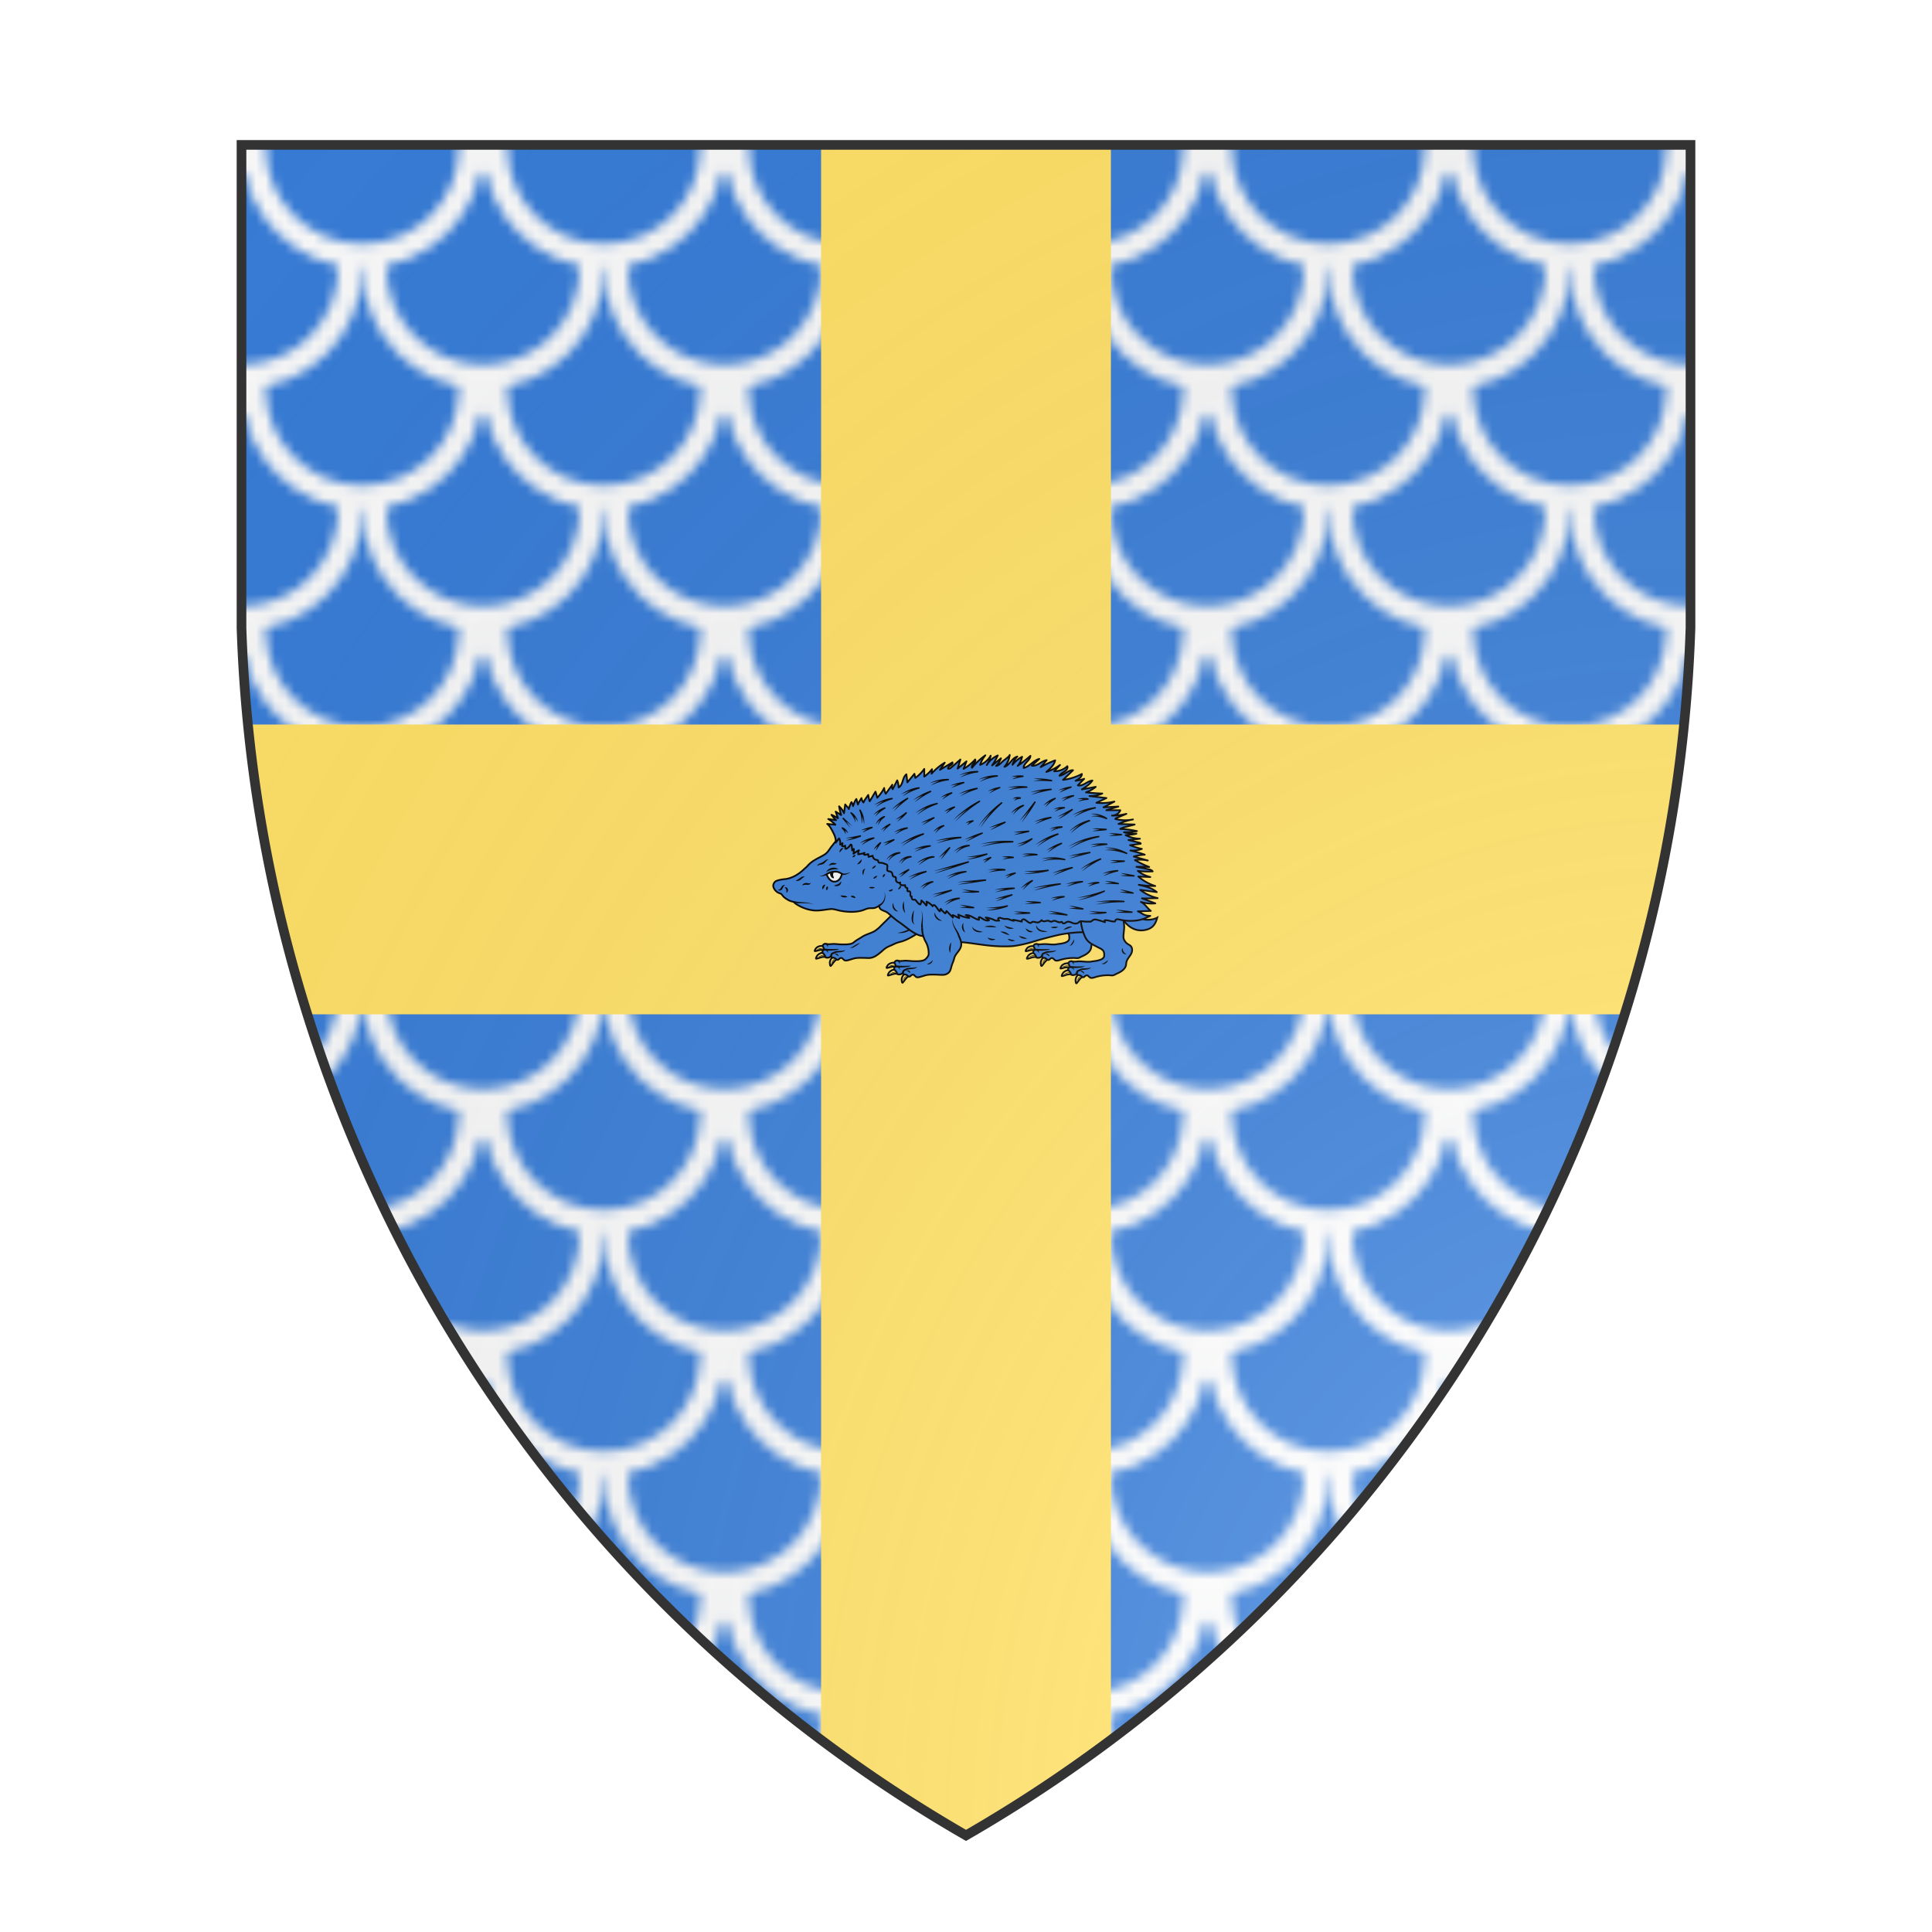 <svg id="coaworld_burg_106_burg_106_s0" width="500" height="500" viewBox="0 10 200 200" xmlns="http://www.w3.org/2000/svg" xmlns:x="http://www.w3.org/1999/xlink"><defs><clipPath id="heater_coaworld_burg_106_burg_106_s0"><path d="m25,25 h150 v50 a150,150,0,0,1,-75,125 a150,150,0,0,1,-75,-125 z"/></clipPath><g id="hedgehog_coaworld_burg_106_burg_106_s0" stroke-width=".36"><g><path class="secondary" d="M70.54 115.88s-.1-.05-.56-.03a1.6 1.6 0 0 0-.96.4c-.11.1-.41.57-.33.66.09.08.89-.23 1.25-.24.36-.01.55.02.67.06.11.03-.07-.85-.07-.85zm.2 1.38s-.12-.04-.6.03c-.48.09-.84.42-.93.55s-.35.57-.25.64c.1.07.88-.26 1.26-.32.37-.06.57-.05.7-.04.12.02-.19-.86-.19-.86zm2.62 1.3c-.1.05-.29.16-.55.42-.27.27-.72 1-.84 1.01-.12 0-.17-.49-.17-.66 0-.17.08-.65.43-1 .35-.34.43-.27.43-.27s.8.42.7.5z"/><path d="M90.36 113c-1.15.74-2.31 1.48-3.6 1.9-.36.1-.72.18-1.05.3-.39.14-.76.33-1.13.5-.38.16-.77.32-1.12.54-.42.26-.76.63-1.15.94-.87.71-1.56 1.22-2.67 1.17a33.96 33.96 0 0 0-1.58-.04c-1.11.01-1.32.17-2.38.47-.33.08-.71.18-.95-.05-.33-.3-.53-.61-.97-.21-.15.12-.27.3-.58.13a1.64 1.64 0 0 0-.47-.33c-.2-.07-.37-.04-.4-.04-.2-.03-.22-.36-.22-.36s-.22.24-.45.3c-.22.08-.62.1-.7-.03-.34-.86-.71-.91-.71-.91.1-.05-.06-.48.36-.64-.01-.21-.01-.37-.29-.79.02-.13.32-.59.8-.42.35.11.9.04 1.28.01.62-.03 1.26.09 1.88.09.67.01 1.97.05 2.46-.39.6-.52 1.14-.76 1.81-1.2.8-.52 1.78-.7 2.58-1.18a6.96 6.96 0 0 0 1.29-1.1l3.32-3.28"/><g stroke="none" fill="#000"><path d="M85.76 113.13c1.36-.13 2.55-.82 3.81-1.31-1.04.85-2.43 1.6-3.81 1.3z"/></g><path class="secondary" d="M85.42 119.36s-.1-.05-.56-.03a1.6 1.6 0 0 0-.96.4c-.11.1-.41.57-.33.66.09.08.89-.23 1.25-.24.36-.01.55.02.67.06.11.03-.07-.85-.07-.85zm.2 1.38s-.12-.04-.6.03c-.48.09-.84.42-.93.55-.1.14-.35.57-.25.64.1.07.88-.26 1.26-.32.37-.06.57-.05.7-.04.12.02-.19-.86-.19-.86zm2.62 1.3c-.1.05-.29.16-.55.42-.27.27-.72 1-.84 1.01-.12 0-.17-.49-.17-.66 0-.17.08-.65.43-1 .35-.34.43-.27.43-.27s.8.42.7.5z"/><g stroke="none" fill="#000"><path d="M69.1 116.6a1.8 1.8 0 0 1 1.5-.22v.01c-.52-.02-1 .12-1.5.22zm.26 1.57c.41-.31.95-.52 1.47-.39v.03c-.52.01-.99.2-1.47.36zm2.73 1.39a1.8 1.8 0 0 1 .92-1.2l.01.01c-.4.34-.64.78-.93 1.19zm-.2-1.63c-.02-.39.25-.77.65-.77l-.1.04c.38-.3.87-.32 1.32-.32.42 0 .8-.04 1.2-.16l.03.03c-.15.16-.36.25-.57.31-.41.12-.86.1-1.25.18-.2.05-.36.11-.5.23a.12.12 0 0 1-.08.04c-.23.01-.32.2-.32.4l-.37.02zm1.8-1.42c-.43.2-.9.23-1.37.28a9.14 9.14 0 0 1-1.67 0l-.16-.33a.67.67 0 0 1 .5-.02l-.05-.01c.44.03.9.06 1.36.06.47.01.92-.04 1.38-.01l.02.03zm-2.5-1.23c.24.22.25.54.2.82h-.03c-.06-.21-.16-.45-.38-.52l.2-.3z"/><path d="M72.78 117.47c.34-.18.84.1.82.5h-.04c-.27-.26-.48-.32-.78-.5zm-1.83-1.04c.36.1.48.53.5.86l-.03.01c-.11-.21-.27-.49-.52-.52 0 0-.01 0 0 0l.05-.35z"/></g></g><g><path class="secondary" d="M114.2 115.9s-.1-.05-.57-.02-.84.28-.96.4c-.1.1-.4.57-.32.65.08.09.89-.23 1.25-.24.36-.01.55.03.67.06s-.07-.85-.07-.85zm.2 1.38s-.1-.04-.59.04c-.48.08-.84.42-.93.55-.1.13-.35.56-.26.63.1.08.9-.26 1.26-.32.38-.06.58-.05.7-.04.13.03-.18-.86-.18-.86zm2.63 1.3c-.11.06-.29.16-.55.43-.27.26-.72 1-.84 1s-.17-.49-.17-.65c0-.17.08-.65.43-1s.43-.28.43-.28.8.42.7.5z"/><path d="M116.85 105.9c-.67 1.01.05 3.22.5 4.31.57 1.35 1.43 1.63 2.65 2.3.41.21.71.3 1.05.6.33.32.36.75.33 1.22-.03.8-1.45 1.02-2.07 1.09-.83.1-.58.14-1.4.13-.63-.01-1.27-.12-1.89-.08-.36.02-.92.1-1.27-.01-.48-.16-.78.28-.8.42.27.42.27.57.28.79-.42.15-.25.59-.36.63 0 0 .37.05.71.92.08.12.48.1.7.03.24-.07.45-.31.45-.31s.03.35.22.36c.03 0 .2-.02.4.05.21.07.44.31.47.32.32.18.44-.01.58-.13.44-.4.65-.08.97.22.24.22.63.13.95.04a8.93 8.93 0 0 1 2.75-.46c.53-.02.33 0 .85.03.48.03.65-.17 1.1-.37.6-.26 1.36-.66 1.7-1.28.18-.3.21-.63.25-.95.12-.9.91-1.4 1.15-2.25.12-.44.06-.96-.28-1.27-.15-.14-.34-.23-.52-.35a2.12 2.12 0 0 1-.9-1.16c-.15-.46.13-1.9.12-2.39a10.64 10.64 0 0 0-.41-2.46"/><g stroke="none" fill="#000"><path d="M112.74 116.63a1.8 1.8 0 0 1 1.5-.23v.02c-.52-.04-1 .1-1.5.21zm.24 1.55c.41-.31.95-.52 1.47-.38v.02c-.53.01-.99.2-1.47.36zm2.78 1.38a1.8 1.8 0 0 1 .92-1.2l.01.01c-.4.34-.66.77-.93 1.19zm-.2-1.6c-.02-.4.24-.78.65-.78l-.1.04c.38-.3.87-.31 1.31-.31.42 0 .8-.05 1.22-.17l.02.04c-.16.15-.36.25-.58.3-.4.13-.85.1-1.24.19-.2.05-.36.1-.5.23a.12.12 0 0 1-.08.03c-.23.01-.32.2-.32.4l-.38.02zm1.8-1.42c-.44.2-.92.22-1.39.27a9.14 9.14 0 0 1-1.67 0l-.15-.32a.67.67 0 0 1 .5-.02l-.06-.02c.45.04.91.06 1.37.06.47.01.91-.03 1.38-.01l.01.04zm-2.5-1.24c.24.23.25.54.2.83h-.04c-.06-.22-.15-.46-.37-.53l.2-.3z"/><path d="M116.45 117.5c.34-.18.84.1.82.49l-.04.01c-.29-.26-.48-.32-.78-.5zm-1.83-1.04c.36.11.48.53.5.87l-.04.01c-.1-.22-.26-.5-.51-.53 0 0-.01 0 0 0l.05-.35z"/></g></g><path d="M74.07 93.16a11.88 11.88 0 0 0-1.65 1.78c-.7.78-.9 1.5-1.8 2.05-1.05.63-2.24 1.08-3.1 1.94-.26.25-.47.54-.76.76-.4.33-1.86 1.97-4.12 2.31-.9.06-1.6.27-1.83.36a.97.97 0 0 0-.34.2c-.32.33-.47.72-.32 1.15.1.33.54 1.07 1.43 1.28.25.11.43.42.6.61.33.35.75.58 1.16.82a4.68 4.68 0 0 0 1 .31c.18.28.88.69 1.04.77a8.14 8.14 0 0 0 3.13 1c1.33.1 2.43-.22 3.65-.3.58.02 1.14.22 1.7.34 1.55.32 3.62.42 5.14-.22 1.52-.65 1.64.14 3.01-.8.1 1.1 1.05.86 1.89 1.56.84.71 1.35 1.23 2.26 1.84 1.35.9 3.35 2.83 4.97 2.88l7.32 1.21c3.8.28 6.43 1.1 10.87.9 1.1-.05 3.34-.56 4.4-.89a79.56 79.56 0 0 1 5.52-1.47c1.66-.37 4.8-.7 6.5-.47l6.7-2.8c2.04 3.08 4.6 2.3 5.07 2.16 1.35-.4 1.78-1.35 2.09-2.46-1.36.76-4.15.66-4.6-1.12"/><path d="M90.92 112.1a5.88 5.88 0 0 0 .78 2.97c.24.45.6 1.29.57 2.45-.01.4-.4.83-.7 1.1-.49.44-1.78.39-2.45.38-.63-.02-1.26-.12-1.89-.09-.36.03-.92.11-1.27-.01-.48-.16-.78.29-.8.42.27.42.27.58.28.8-.42.15-.25.58-.36.63 0 0 .38.05.71.91.09.12.48.1.71.04.23-.08.44-.32.44-.32s.03.35.22.36c.04 0 .2-.02.4.05.21.07.44.31.48.33.3.18.43-.02.57-.14.45-.4.65-.08.97.22.24.23.63.13.95.05 1.07-.3 1.27-.46 2.39-.47.53-.01 1.06.01 1.57.04.48.02 1.01.07 1.45-.14.82-.37.84-.86 1.1-1.77.16-.52.38-.89.5-1.43.24-1.06 1.2-1.57 1.44-2.6.18-.77-.23-1.58-.54-2.3"/><g stroke="none" fill="#000"><path d="M98.3 113.64c-.22-.58-.54-1.12-.8-1.7a3.83 3.83 0 0 1-.36-1.86c.03.62.22 1.24.53 1.78.31.55.69 1.06.96 1.64l-.33.14zm-7.56-5.1c.57 1.08.16 2.38.36 3.54l-.36.06c-.06-.63.08-1.22.14-1.83a3.7 3.7 0 0 0-.14-1.78zm-6.8 11.57a1.8 1.8 0 0 1 1.5-.23v.02c-.52-.03-1.02.12-1.5.21zm.26 1.56c.4-.31.94-.51 1.46-.38v.02c-.52 0-.98.2-1.46.36zm2.72 1.4a1.8 1.8 0 0 1 .92-1.2h.02c-.41.34-.66.77-.94 1.2zm-.14-1.66c-.03-.39.24-.77.64-.77l-.1.04c.38-.3.87-.32 1.32-.32.42 0 .8-.04 1.2-.16l.03.03c-.15.16-.36.25-.57.31-.41.12-.86.1-1.25.18-.2.05-.36.11-.5.23a.12.12 0 0 1-.08.04c-.23.01-.32.2-.32.4l-.37.02zm1.8-1.42c-.44.2-.92.23-1.38.28a9.14 9.14 0 0 1-1.67 0l-.16-.33a.67.67 0 0 1 .5-.02l-.05-.01c.44.03.9.06 1.36.06.47.01.92-.04 1.38-.01l.02.03zm-2.51-1.23c.24.22.25.54.2.82h-.03c-.06-.21-.16-.45-.38-.52l.2-.3z"/><path d="M87.66 120.95c.34-.18.84.1.82.5h-.04c-.27-.26-.48-.32-.78-.5zm-1.83-1.04c.36.1.48.53.5.86l-.03.01c-.11-.21-.27-.49-.52-.52 0 0-.01 0 0 0l.05-.35z"/></g><g><path class="secondary" d="M121.42 119.48s-.1-.05-.56-.03a1.6 1.6 0 0 0-.96.4c-.11.1-.41.57-.33.66.09.08.89-.23 1.25-.24.36-.01.55.02.67.06.11.03-.07-.85-.07-.85zm.2 1.38s-.12-.04-.6.03c-.48.09-.84.42-.93.55-.1.14-.35.57-.25.64.1.07.88-.26 1.26-.32.37-.06.57-.05.7-.04.12.02-.19-.86-.19-.86zm2.62 1.3c-.1.05-.29.16-.55.42-.27.27-.72 1-.84 1.01-.12 0-.17-.49-.17-.66 0-.17.08-.65.43-1 .35-.34.43-.27.43-.27s.8.42.7.5z"/><path d="M124.07 109.48c-.67 1 .05 3.22.5 4.3.57 1.35 1.43 1.64 2.66 2.3.4.22.7.3 1.04.61.34.31.36.75.34 1.21-.04.8-1.45 1.02-2.08 1.1-.83.1-.57.14-1.4.13-.63-.01-1.26-.12-1.89-.09-.36.03-.92.11-1.27 0-.48-.16-.78.28-.8.41.27.42.27.58.29.8-.42.15-.26.58-.36.63 0 0 .37.05.7.91.09.12.48.11.71.04.23-.07.45-.31.45-.31s.02.34.21.36c.04 0 .2-.03.41.04.2.08.43.32.47.33.31.18.43-.01.57-.13.45-.4.65-.09.98.21.24.23.62.13.94.05a8.93 8.93 0 0 1 2.75-.47c.53-.01.34.01.85.04.48.02.65-.17 1.1-.37.6-.27 1.36-.66 1.71-1.29.17-.29.2-.62.24-.95.12-.9.91-1.39 1.15-2.24.12-.44.06-.96-.27-1.27-.16-.15-.35-.23-.53-.35a2.12 2.12 0 0 1-.9-1.16c-.14-.46.13-1.91.12-2.4a10.64 10.64 0 0 0-.4-2.45"/><g stroke="none" fill="#000"><path d="M119.96 120.2a1.8 1.8 0 0 1 1.5-.22v.01c-.53-.03-1.01.11-1.5.22zm.24 1.56c.4-.32.94-.52 1.46-.39v.03c-.52 0-.98.2-1.46.36zm2.77 1.38a1.8 1.8 0 0 1 .92-1.2h.01c-.4.33-.64.78-.93 1.2zm-.2-1.61c-.02-.39.25-.77.65-.77l-.1.04c.38-.3.87-.32 1.32-.32.42 0 .8-.04 1.2-.16l.03.03c-.15.16-.36.25-.57.31-.41.12-.86.1-1.25.18-.2.05-.36.11-.5.23a.12.12 0 0 1-.08.04c-.23.01-.32.2-.32.4l-.37.02zm1.8-1.42c-.43.2-.9.23-1.37.28a9.14 9.14 0 0 1-1.67 0l-.16-.33a.67.67 0 0 1 .5-.02l-.05-.01c.44.03.9.06 1.36.06.47.01.92-.04 1.38-.01l.02.03zm-2.5-1.23c.24.22.25.54.2.82h-.03c-.06-.21-.16-.45-.38-.52l.2-.3z"/><path d="M123.66 121.07c.34-.18.84.1.82.5h-.04c-.27-.26-.48-.32-.78-.5zm-1.83-1.04c.36.1.48.53.5.86l-.03.01c-.11-.21-.27-.49-.52-.52 0 0-.01 0 0 0l.05-.35zm10.6-3.73c0 .55.28 1 .77 1.24-.67.2-1.26-.73-.78-1.24z"/></g></g><g stroke="none" fill="#000"><path d="M128.07 119.5c.56 0 .9-.43 1.33-.73-.14.53-.8 1.09-1.33.73zm-36.17.1c.48-.16.86-.41 1.2-.8-.02.57-.68 1-1.2.8zm-15.96-3.44c.4.08.7-.25 1.03-.44.35-.2.7-.4 1.1-.52a5.02 5.02 0 0 1-.97.72c-.33.2-.79.52-1.16.24zm21-1.05-.17 1.63c-.01.18-.02.36-.06.56-.1-.16-.14-.36-.18-.55-.07-.56.04-1.19.41-1.64zm-7.74-6.66c-.01.45-.1 1.09-.13 1.55-.03.25-.04.5 0 .73.03.24.12.47.3.67-1.02-.47-.58-2.18-.17-2.95zm12.08 3.4c.35.56.94.81 1.55.93l.64.14c-.83.28-2.1-.06-2.19-1.06zm5.84 1.03c.7-.09 1.44.21 1.88.76a9.85 9.85 0 0 1-1.88-.76zm3.81.9c.6.1 1.17.28 1.72.54a1.76 1.76 0 0 1-1.72-.54zm3.64-2.26c.14.74.87 1.1 1.56 1.19.24.05.49.07.74.13a2.4 2.4 0 0 1-1.53-.04c-.5-.2-.94-.75-.77-1.28zm2.99.47a3.12 3.12 0 0 1 1.52-.06 1.48 1.48 0 0 1-1.52.06zm-13.7-.12c.39-.18.82-.23 1.24-.22.42.03.84.11 1.21.33a5.4 5.4 0 0 1-.62 0c-.57-.03-1.25-.04-1.83-.11zm.6 2.24c.54.22 1.06.3 1.64.3-.47.45-1.36.28-1.65-.3zm-5-3.03c-.1.7.04 1.34.37 1.96-.7-.32-.9-1.4-.37-1.96zm-5.96-2.16a2.57 2.57 0 0 0 1.54 1.7c-.9.14-1.77-.84-1.54-1.7zm-8.54-1.96a1.8 1.8 0 0 0 .54 1.4c.12.12.27.23.44.33-.83.1-1.5-1.07-.98-1.73zm2.19-.37c-.04.85.06 1.64.27 2.46a2.1 2.1 0 0 1-.27-2.46zm33.03 5.95a2 2 0 0 1 1.82-.7 9 9 0 0 1-1.82.7zm-7.82-.36a3.48 3.48 0 0 0 1.52.7c-.55.36-1.41-.05-1.52-.7zm-4.42-.53a15.72 15.72 0 0 0 1.96.54 1.68 1.68 0 0 1-1.96-.54zm.68 2.73c.37.04.78.15 1.12.24.12.03.26.06.39.12a1 1 0 0 1-.41.12c-.4.02-.86-.14-1.1-.48zm-24.64-9.96c.29-.17.53-.27.86-.32-.04.39-.58.58-.86.32zm2-.27c-.07-.03-.02-.12 0-.17.16-.26.32-.48.54-.7.15.36-.14.79-.5.84-.02 0-.05 0-.05.03zm-3.18-2.5c-.13-.3.12-.68.46-.68a.96.96 0 0 1-.46.69zm-2.25-1.77c.12-.36.43-.65.81-.7-.12.36-.44.64-.81.7zm-1.85 1.3c-.29-.44-.14-1.31.48-1.29-.36.36-.31.83-.48 1.29zm2.1.74a.92.92 0 0 1 .82-.59.88.88 0 0 1-.82.59zm-.89 1.81c.4-.14.83-.14 1.23.01a1.07 1.07 0 0 1-1.23 0zm-3.42-6.25a.58.58 0 0 1 .64-.46.58.58 0 0 1-.64.46zm.96 1.45c.34-.35.61-.66.93-1.02.1.52-.4 1.07-.93 1.02zm-3.62-2.43c-.07-.35.15-.71.45-.88.11-.05.22-.08.34-.08-.06.1-.13.18-.2.26-.18.25-.36.48-.6.7zm.51 4.26c.54.27 1.07-.02 1.62-.09.02 0 .03 0 .04.03l-.01.02c-.04.04-.13.08-.16.12h.01c-.03.01 0-.02.02-.04l.1-.1s0-.02 0 0h.02c-.24.07-.45.2-.69.3a1.68 1.68 0 0 1-1.05.1l.1-.34z"/></g><path fill="#F6F6F6" d="m74.28 100.92-.07-.06a3.48 3.48 0 0 0-.84-.36 3.24 3.24 0 0 0-2.09.42c-.08.09-.08.23-.04.34.03.1.4.88.98 1.15.46.22 1.03.13 1.4-.2s.53-.69.66-1.17v-.12z"/><g stroke="none" fill="#000"><path d="M68.44 107.28c-1.32-.52-2.75-.12-4.13-.37l.09-.35c.3.09.64.14 1 .17 1.01.11 2.12.06 3.04.55zm3.47-6.62c-.05.1-.05.2-.05.3 0 .2.1.4.22.58s.33.33.54.28c.02 0 .04 0 .04-.03v-.04c-.03-.19-.15-.36-.18-.55-.02-.22.06-.43.16-.64m.95-.63c-.46.05-.89.02-1.32.12-.41.1-.84.25-1.2.51a1.2 1.2 0 0 1 .45-.55 1.83 1.83 0 0 1 2.07-.08zm-2.7 3.31c-.13.05-.15.2-.2.3-.09.23-.21.4-.4.59a.72.72 0 0 1 .03-.63c.09-.15.2-.3.4-.33.06-.01.13.01.17.07zm.47.26a.72.72 0 0 1-.2.84.53.53 0 0 1 .2-.84zm-6.62-1.08c.33-.3.72-.49 1.06-.76.24-.16.53-.23.8-.23-.13.13-.28.24-.42.35-.2.14-.4.37-.63.48-.25.1-.52.15-.8.16zm4.84-1c.6-.06 1.12-.34 1.62-.66l.16.32a3.78 3.78 0 0 1-1.78.34zm-.4-2.08c.05-.53.77-.6 1.1-.8.37-.2.78-.7 1.26-.6-.47.21-.63.66-1.07.92-.46.26-.95.1-1.3.48zm2.42-.12a.98.98 0 0 1 .76-.56c.34-.04.54.15.84.02-.06.35-.57.34-.81.34-.27 0-.5.14-.8.2zm-10.55 5.06c.17-.07.32-.12.43-.19.1-.07.13-.13.22-.3a1.2 1.2 0 0 1 .32-.43c.14-.1.36-.18.53-.1a.88.88 0 0 0-.33.3c-.13.18-.18.42-.36.63-.21.24-.57.21-.81.1zm1.39-.55c.12-.07.3-.05.42.03.4.22.38.9-.05 1.09.04-.43.03-.85-.37-1.12zm11.56 1.7c.26-.04 1.47-.04 1.4.35a.16.16 0 0 0-.16-.03c-.44.12-.96.05-1.24-.33zm2.12.14c.25-.2.62-.13.85.07.07.07.13.16.17.26-.12.02-.2 0-.3 0a1.56 1.56 0 0 1-.72-.33zm-3.44-2.25c.16 0 .28-.07.43-.13l.4-.15c.28-.11.41-.38.68-.54-.04.34-.17.72-.52.86-.17.07-.33.1-.49.1-.18.02-.4 0-.5-.14zm-4.84-.55a.5.5 0 0 1-.38.4c-.18.05-.35 0-.5 0-.32-.01-.6.05-.9.14.15-.33.54-.51.9-.5.38.02.54.19.88-.04zm14.11 4.56a2.11 2.11 0 0 0 1.24-1.94c.01-.28-.03-.57-.06-.84.06.27.12.55.14.84.11.93-.36 1.75-1.15 2.25l-.17-.3z"/></g><g><path class="tertiary" stroke-linejoin="round" d="M135.8 110.5a9.6 9.6 0 0 1-4.12-.14c-.28-.06-.65-.08-.74.19-.03.06-.03.13-.06.18-.05.07-.16.07-.24.07-.65-.01-1.29-.35-1.94-.26l.06.4c-.54-.2-1.08-.37-1.63-.5a1.32 1.32 0 0 0-.65-.04c-.18.06-.32.2-.48.3-.15.09-.28.2-.44.1-.44.04-.89.02-1.33-.04-.24-.03-.52-.07-.72.06l-.23.2c-.23.18-.54.21-.83.18-.63-.09-1.16-.64-1.74-.22-.21.16-.56.31-.73.1-.06-.08-.08-.2-.18-.22-.07-.02-.14.02-.2.06-.48.2-1-.4-1.5-.25-.15.05-.27.14-.41.15-.22.03-.4-.13-.6-.18-.25-.06-.5.05-.76.09s-.56 0-.67-.23c-.22.22-.46.44-.76.48-.43.06-.92-.29-1.28-.04-.08.05-.14.14-.24.16a.41.41 0 0 1-.24-.05c-.38-.15-.73-.57-1.1-.7-.24-.09-.64.15-.48.47a22.56 22.56 0 0 0-1.8-.38l.14.2c-.5-.02-.95-.38-1.45-.4-.16 0-.31.03-.47.02-.44-.02-.9-.37-1.3-.18-.06.2.04.42.2.53-.3-.03-.62.07-.9-.07-.6-.3-1.24-.5-1.9-.58l.7.58c-.58.21-1.17-.2-1.68-.53-.14-.09-.32-.17-.45-.07l.04.5c-.96-.17-1.75-1.06-2.73-.98.3.1.57.32.71.6a7.2 7.2 0 0 1-2.28-.7l.2.72c-.57-.22-.77-.42-1.34-.62l.05.51-1.34-1.35c-.08.19-.1.37-.26.49a4.08 4.08 0 0 1-.92-.95 1.32 1.32 0 0 0-.18.52c-.44-.3-.5-.64-.85-1.02-.11-.11-.22-.24-.36-.27s-.34.1-.29.24a3.26 3.26 0 0 0-1.28-.95c.12.26.1.56-.04.8a5.26 5.26 0 0 0-1.02-1.05c0 .29-.07.59-.23.84-.32-.1-.53-.35-.73-.62-.08-.11-.16-.22-.25-.3-.24-.2-.45.05-.67-.17-.05-.05-.26-.54-.11-.55-.15.01-.25-.13-.29-.28-.02-.14.01-.29.01-.43s-.05-.3-.18-.37c-.1-.06-.31.03-.4-.05-.09-.08-.05-.4-.04-.52 0-.03.01-.07-.01-.1a.12.12 0 0 0-.09-.04.5.5 0 0 1-.37-.58c-.23.04-.68.06-.89-.08-.1-.07-.31-.38-.13-.47-.36.17-.85-.1-.88-.5v-.36c0-.12-.06-.25-.16-.29-.08-.04-.17-.01-.24-.04-.15-.03-.23-.16-.28-.3-.12-.43-.07-.63-.54-.78-.34-.1-.66-.04-.6-.5.02-.22.04-.44.04-.66 0-.08-.02-.17-.06-.23a.43.43 0 0 0-.18-.1c-.3-.09-.6-.25-.9-.3-.22-.05-.7.09-.75-.27l-.01-.17c-.05-.14-.24-.15-.38-.18a.91.91 0 0 1-.76-.86l-.84.24c-.05-.18-.06-.36-.05-.54-.15-.04-.31.03-.47.08-.15.05-.33.06-.45-.05-.11-.1-.03-.37.13-.32-.37.16-.91.23-1.32.29-.01-.29.05-.57.16-.83a7.58 7.58 0 0 0-1.14.72c.08-.32.1-.66.07-1l-.33.32-.1-.95c0-.12-.06-.29-.18-.27-.08.02-.11.08-.15.14a1.87 1.87 0 0 1-.75.7c-.08.04-.18.08-.23 0-.03-.03-.03-.07-.03-.1l-.02-.52a.7.7 0 0 1-.65.08c.05-.2.09-.4.1-.6a.77.77 0 0 1-.48.3c.07-.44-.01-.9-.23-1.28-.28.35-.42.48-.66.88a3.92 3.92 0 0 0-.4-1.77c-.3-.62-.9-1.83-1.4-2.1l1.7.16a7.32 7.32 0 0 0-1.48-1.18l1.63.24c-.36-.33-.67-.7-.96-1.11.47.2.91.44 1.34.7l-.47-1.36 1.13.7c-.18-.58-.32-1.2-.43-1.8.44.39.8.88 1.02 1.43l.25-1.82c.22.33.6.59.75.96.14-.5.27-1.01.55-1.44.17.24.25.55.33.83.17-.5.34-1.06.68-1.48.13.37.2.77.32 1.14.14-.44.5-.91.74-1.32a1.8 1.8 0 0 0 .4.91c.2-.48.7-1.13 1-1.56.08.43.14.88.3 1.3.57-.88.67-1.15 1.2-1.98.13.42.26.84.36 1.26a8.62 8.62 0 0 0 1.44-2.02c.02.41.13.82.32 1.19l1.37-1.87c-.12.31-.1.66.07.93l.94-1.84c.18.46.27.97.3 1.47 1-.59.7-2.03 1.6-2.72l.2 1.67 1.46-1.77.18.85a7.82 7.82 0 0 0 1.86-1.86v1.59a8.04 8.04 0 0 0 1.6-1.53l-.09.92a11.66 11.66 0 0 1 2.73-2.27l-.99 1.47 2.58-1.53c.28.49-1.09.78-.89 1.3.26.05.5-.11.69-.28l1.85-1.62-.57 1.87 1.83-1.49-.6 1.55a9.74 9.74 0 0 0 2.4-1.94c.3.57-.93 1.12-.66 1.72.78-.96 1.71-1.83 2.77-2.58-.5.6-.87 1.28-1.08 1.98a4.37 4.37 0 0 0 2.18-1.9 5.32 5.32 0 0 1-.81 1.93c.5-.84 1.3-1.54 2.28-1.98a14.64 14.64 0 0 1-1.17 2.06l1.83-1.47a4.25 4.25 0 0 1-1.01 1.57c.57-.05 1.04-.65 1.4-.97.23-.22 1.42-1.02 1.42-1.29a4.45 4.45 0 0 1-1.1 2.45c1.16-.37 1.5-1.81 2.68-2.12-.49.48-.84 1.08-1 1.7a6.4 6.4 0 0 1 1.99-1.66 4.51 4.51 0 0 1-.92 1.89 31.9 31.9 0 0 0 2.64-2.08c-.04.95-1.48 1.56-1.39 2.51 1.25-.32 1.97-1.54 3.22-1.88l-1.54 1.41c1.13.17 1.96-.96 3.07-1.15l-1.24 1.44c.96-.53 1.95-1 3-1.4-.2.96-1.04 1.7-1.82 2.4a9.94 9.94 0 0 0 2.82-1.44l-1.2 1.3a3.84 3.84 0 0 0 2.72-1.05c.16.4-.18.83-.57 1.09-.38.26-.85.5-1.05.88 1.04-.12 1.75-1.18 2.8-1.13l-2.07 1.99a11.06 11.06 0 0 0 3.9-1.22c0 .63-.69 1.08-1.3 1.41a8.7 8.7 0 0 0 1.78-.4l-1.32 1.35c1.08.24 1.93-.88 3.02-1-.51.76-1.35 1.3-2.18 1.84l2.87-.53c-.58.48-1.28.88-2.02 1.14a40.08 40.08 0 0 0 3.38.24 6.05 6.05 0 0 1-2.65.52l3.5.42-2.07.98c1.25.12 2.5.03 3.72-.25l-2.26 1.19 3.08-.16c-.84.24-1.66.5-2.49.76h2.9c-.23.63-.95 1.1-1.72 1.11a11.76 11.76 0 0 0 2.97-.36l-1.95.82c-.13.06-.28.12-.34.24a8.14 8.14 0 0 0 3.65.1 11.78 11.78 0 0 0-2.98.93l3.34.12-1.79.47c-.42.1-.84.23-1.2.44 1.17.05 2.32.2 3.46.45-.88.15-1.78.24-2.68.24a10.22 10.22 0 0 0 2.57.29c-.77.21-1.43.24-2.23.3.89.46 1.92.73 2.96.75l-2.37.27 2.32.57c.11.03.26.11.2.2l-2.19.3c.78.32 1.6.58 2.44.77a5.64 5.64 0 0 1-2.37.33c1.01.23 2 .51 2.96.86-.77.04-1.54.17-2.26.39l2.9.82a7.1 7.1 0 0 0-2.66-.08 23.04 23.04 0 0 0 2.95 1.42c-.87-.05-1.76-.06-2.64-.03l2.39.48c.37.07.78.17.97.46-1.03.06-2.06.03-3.08-.1.73.6 1.63 1.03 2.59 1.27l-2.48-.1a10.04 10.04 0 0 0 3.5 1.96c-1.14 0-2.28-.08-3.4-.25 1.34.31 2.75.65 3.72 1.51l-3.43-.46a9.42 9.42 0 0 0 3.61 1.71l-2.36.06c-.29.01-.6.01-.89-.02l2.77 1.04c-1 .11-2.04 0-2.98-.29.73.3 1.42 1.4 2.04 1.85l-2.68.1c.85.31 1.14.93 2.57.93-.03 0-1.02.58-2.34.88z"/></g><g stroke="none" fill="#000"><path d="M97.31 89.8a21.2 21.2 0 0 1 5.41-4.02c.17-.1.32.16.15.26a32.07 32.07 0 0 0-5.2 4.16 22.1 22.1 0 0 1 5.04-4.4l.15.26a31.02 31.02 0 0 0-5.55 3.74zm5.22 1.33a20.14 20.14 0 0 1 4.78-5.03c.07-.04.15-.03.2.03.05.06.04.15-.02.2l-.64.58a28.72 28.72 0 0 0-3.9 4.53 19.94 19.94 0 0 1 3.7-4.74l.63-.58.2.22a26.2 26.2 0 0 0-4.95 4.8zm8.57-1.19 2.3-2.97.76-1c.1-.14.35 0 .25.17a33.31 33.31 0 0 1-2.89 4.15c.62-1.04 1.36-2.18 1.98-3.23l.65-1.08.25.17a36.62 36.62 0 0 1-3.3 3.8zm7.78-.82 2.28-1.23.75-.4c.07-.04.17-.02.2.05.04.06.03.15-.03.2l-.7.52c-.73.5-1.47.98-2.26 1.35.66-.52 1.42-1.07 2.08-1.57l.69-.53.17.25a18.1 18.1 0 0 1-3.18 1.36zm2.43 3.08a8.56 8.56 0 0 1 4.21-2.44c.18-.04.27.22.09.3a11.8 11.8 0 0 0-3.94 2.52 8.02 8.02 0 0 1 1.7-1.66 9 9 0 0 1 2.12-1.14l.1.28a11.11 11.11 0 0 0-4.28 2.14zm-.32 3.2a15.45 15.45 0 0 1 6.47-2.34c.19-.02.24.26.04.3a18.74 18.74 0 0 0-6.22 2.5 14.83 14.83 0 0 1 5.34-2.6l.82-.2.05.3a19.64 19.64 0 0 0-6.5 2.03zm2.65 4.61a14.69 14.69 0 0 1 4.18-2.3c.18-.06.28.19.12.27a25.25 25.25 0 0 0-3.99 2.46 14.47 14.47 0 0 1 3.85-2.72l.12.28a26.16 26.16 0 0 0-4.28 2.01zm-.64 5.88a47.04 47.04 0 0 0 4.22-1.07c.45-.14.92-.28 1.36-.45.18-.06.3.19.11.27a23 23 0 0 1-5.59 1.78 43.87 43.87 0 0 0 5.46-2.04l.1.28a22.18 22.18 0 0 1-5.66 1.23zm-8.66-10.95a13.25 13.25 0 0 1 4.64-2.4c.2-.05.28.22.1.3a18.5 18.5 0 0 0-4.4 2.53 12.81 12.81 0 0 1 4.3-2.81l.09.29c-.41.13-.83.24-1.23.4a18.86 18.86 0 0 0-3.5 1.69zm-2.34 5.43a48.89 48.89 0 0 0 4.98-.32c.18-.03.24.25.05.3-1.65.38-3.34.6-5.03.56a46 46 0 0 0 4.96-.86l.04.3c-1.65.19-3.33.24-5 .02zm-9-5.58a19.6 19.6 0 0 1 6.7-.66c.19.01.18.3-.02.3l-1.65.07c-1.66.12-3.29.42-4.91.82a20.65 20.65 0 0 1 6.54-1.19v.3a28.16 28.16 0 0 0-6.66.36zm-9.24-.7a18.26 18.26 0 0 1 5.16-.85c.2 0 .2.28.02.3-1.7.22-3.38.6-5.02 1.07 1.58-.7 3.27-1.14 4.99-1.37l.02.3-1.3.06a38 38 0 0 0-3.87.5zm-.5 6.28a175.67 175.67 0 0 1 7.18-2.05c.09-.02.17.02.18.1.03.08-.02.16-.1.19-1.04.35-2.5.85-3.53 1.17-1.19.39-2.38.76-3.57 1.1 1.16-.46 2.32-.9 3.5-1.31l3.51-1.24.09.29c-2.4.62-4.82 1.24-7.25 1.75zm4.87 2.26c1.95-.25 3.92-.42 5.89-.57.2 0 .22.27.04.3-1.92.32-3.93.62-5.86.8 1.44-.32 2.9-.6 4.36-.84l1.45-.24.03.3a122.52 122.52 0 0 1-5.91.25zm.38-18.25a11.84 11.84 0 0 1 3.75-1.29c.18-.03.25.24.07.29l-.91.31c-.92.33-1.8.73-2.66 1.17a12.5 12.5 0 0 1 3.48-1.77l.08.29a24.64 24.64 0 0 0-3.8 1zm-8.97 3.96a10.2 10.2 0 0 1 3.24-1.8c.4-.12.8-.22 1.2-.32.08-.02.16.04.18.12a.16.16 0 0 1-.1.17 14.02 14.02 0 0 0-4.2 2.25 9.64 9.64 0 0 1 4.1-2.52l.09.28c-1.6.33-3.12.98-4.51 1.82zm1.1 2.04c.85-.46 1.75-.84 2.65-1.2.07-.03.17.02.2.1.02.06 0 .14-.07.17l-.62.37c-.62.38-1.26.74-1.92 1.04a42.07 42.07 0 0 1 2.39-1.66l.13.26c-.91.34-1.82.68-2.76.92zm-4.27 4.41a14.9 14.9 0 0 1 4.75-2.27c.18-.06.28.22.1.3a26.41 26.41 0 0 0-4.56 2.43 16.08 16.08 0 0 1 4.44-2.73l.1.3-1.26.39a28.7 28.7 0 0 0-3.57 1.58zm-1.29-2.46a5.71 5.71 0 0 1 2.72-1.04c.18-.03.24.23.07.29l-.66.22c-.65.26-1.25.6-1.83.98.33-.35.69-.65 1.1-.9.4-.24.84-.42 1.3-.58l.05.29c-.95.1-1.86.37-2.75.74zm22.34 5.11a5.27 5.27 0 0 1 2.38-.06c.09.02.14.1.12.17a.14.14 0 0 1-.14.12c-.56.03-1.13.1-1.68.2l-.56.1a6.07 6.07 0 0 1 2.23-.6l-.03.3c-.74-.14-1.54-.19-2.32-.23zm1.17-14.37a11.28 11.28 0 0 1 4.01-.25c.18.02.17.3-.01.3a21.46 21.46 0 0 0-3.88.48 9.56 9.56 0 0 1 1.9-.57c.65-.13 1.3-.19 1.98-.21l-.01.3a21.03 21.03 0 0 0-3.99-.05zm4.7.98a14.76 14.76 0 0 1 3.22-.68l1.1-.09c.08 0 .15.06.15.15 0 .07-.05.14-.12.15a35.94 35.94 0 0 0-4.19.99c1.31-.64 2.71-1.05 4.14-1.29l.03.3a32.56 32.56 0 0 0-4.32.47zm6.37 1.35a8.4 8.4 0 0 1 2.58-.8c.18-.03.24.22.07.28-.61.23-1.23.48-1.83.74l-.6.27c.16-.15.34-.27.53-.4a8.56 8.56 0 0 1 1.79-.89l.07.3c-.87.12-1.74.32-2.61.5zm-.53-1.78a8.4 8.4 0 0 1 2.58-.8c.18-.03.24.22.07.28-.61.23-1.22.48-1.82.75l-.62.26c.17-.14.35-.26.54-.4a8.56 8.56 0 0 1 1.8-.88l.06.29c-.87.13-1.75.32-2.61.5zm-5.04 6.54a10.2 10.2 0 0 1 2.57-.9l.9-.16c.08 0 .15.05.16.14.02.07-.03.14-.1.16-1.13.33-2.22.76-3.3 1.25a10.32 10.32 0 0 1 3.21-1.53l.06.28a22.04 22.04 0 0 0-3.5.76zm-4.79-1.78a5.2 5.2 0 0 1 2.54-1.76c.17-.06.28.18.14.26l-.64.38a8.6 8.6 0 0 0-1.63 1.46 5.23 5.23 0 0 1 2.11-2.09l.1.28c-.95.31-1.83.84-2.62 1.47zm-4.51 2.98c1.04-.48 2.13-.89 3.23-1.26.08-.02.16.01.19.1a.15.15 0 0 1-.07.18l-.77.4c-.78.38-1.56.76-2.37 1.08.48-.32.98-.62 1.48-.9l.76-.44.76-.4.12.27c-1.11.36-2.2.7-3.33.97zm10.79 6.47a8.84 8.84 0 0 1 2.43-.34c.83 0 1.66.12 2.46.33.18.04.12.32-.06.28a12.19 12.19 0 0 0-4.7.24 9 9 0 0 1 4.74-.54l-.06.3-.59-.15a12.48 12.48 0 0 0-4.22-.12zm-1.72 6.03c1.84-.5 3.72-.81 5.62-1 .19-.02.22.26.04.3l-1.38.27c-1.33.28-2.8.64-4.14.96 1.77-.68 3.6-1.16 5.46-1.53l.05.3-1.41.14a102.36 102.36 0 0 0-4.24.56zm11.58 4.73c.85.09 1.79.17 2.64.18l.88.01c.18 0 .2.27.02.3-1.19.18-2.41.23-3.61.05a33.06 33.06 0 0 0 3.56-.35l.03.3a12.44 12.44 0 0 1-3.52-.49zm-8.38.05a17.11 17.11 0 0 1 3.86.65c.08.02.13.1.1.18-.02.07-.1.12-.16.1l-1.91-.21-1.92-.2a17.38 17.38 0 0 1 3.86.1l-.06.3c-1.22-.32-2.53-.6-3.77-.92zm-4.87-2.06c1.07-.03 2.13.04 3.18.14.09.01.15.08.13.17 0 .07-.07.13-.14.13l-.8.05c-.78.05-1.59.07-2.38.05.52-.11 1.04-.18 1.57-.24l.8-.09.79-.07v.3a30.96 30.96 0 0 1-3.15-.44zm-6.31-2.36c1.33-.33 2.71-.46 4.1-.46.17 0 .2.27 0 .3-.67.08-1.33.19-2 .3-.58.1-1.4.27-2 .4a15.92 15.92 0 0 1 3.96-1v.3a51.7 51.7 0 0 0-4.06.16zm-1.34-4.12a9.96 9.96 0 0 1 3.52-.16c.18.02.17.3 0 .3l-.86.04c-.85.06-1.7.19-2.56.34a10.58 10.58 0 0 1 3.4-.68l-.02.3a19.78 19.78 0 0 0-3.48-.14zm-5.82 7.22c.97.08 1.93.25 2.88.44.08.02.13.1.12.18-.02.08-.09.12-.16.12l-.72-.02c-.73-.04-1.45-.07-2.17-.18a19.63 19.63 0 0 1 2.9-.08l-.03.3c-.96-.23-1.91-.45-2.82-.76zm-3.24-.35c.87-.72 2-1.1 3.13-1.13.18 0 .2.27.02.3a7.48 7.48 0 0 0-2.84 1.26c.35-.4.78-.74 1.25-1a5.4 5.4 0 0 1 1.52-.56l.02.3a7.15 7.15 0 0 0-3.1.83zm-17.2-15.06a6.9 6.9 0 0 1 2.23-.74c.18-.03.24.21.09.29-.7.28-1.38.62-2.07.93a6.6 6.6 0 0 1 1.96-1.21l.08.29c-.78.12-1.53.29-2.29.44zm4.56 2.67c.7-.35 1.44-.62 2.18-.86.09-.02.17.02.2.1a.15.15 0 0 1-.08.18l-.5.3c-.52.29-1.03.56-1.58.78.3-.25.62-.48.94-.7l.99-.64.12.27c-.75.23-1.5.45-2.27.57zm.62 3.46a3.48 3.48 0 0 1 2.82-1.63c.09 0 .16.06.16.15 0 .07-.05.13-.12.15l-.36.1a4.08 4.08 0 0 0-2.06 1.55 3.26 3.26 0 0 1 2.34-1.94l.04.3a4.2 4.2 0 0 0-2.82 1.32zm2.49 3.15a16.92 16.92 0 0 1 2.11-1.26c.16-.09.3.13.17.25-.63.52-1.29 1.04-1.98 1.46a17.04 17.04 0 0 1 1.79-1.69l.16.25c-.74.36-1.48.72-2.25.99zm4.57 2.6a4.02 4.02 0 0 1 2.57-1.37c.08 0 .15.05.17.14 0 .07-.04.14-.11.16a4.73 4.73 0 0 0-1.19.58c-.38.25-.72.54-1.04.86.22-.4.54-.75.9-1.05.38-.3.8-.52 1.24-.67l.06.28c-.94.12-1.83.53-2.6 1.07zm-.67-5.1a6.12 6.12 0 0 1 3.01-1.43c.17-.02.34-.02.5 0 .17 0 .18.27 0 .3-.3.03-.57.09-.86.18-.86.32-1.6.88-2.34 1.4.43-.45.89-.87 1.4-1.22a3.92 3.92 0 0 1 1.77-.67l.01.3c-1.26-.07-2.39.6-3.5 1.14zm-.73-2.8a8.54 8.54 0 0 1 3.45-.9c.18 0 .22.26.04.3a17.5 17.5 0 0 0-3.28 1.1A9.14 9.14 0 0 1 92.55 95l.03.3a17.32 17.32 0 0 0-3.46.57zm8.37.45a4.34 4.34 0 0 1 3.17-1.43c.18 0 .2.27.02.3a5.2 5.2 0 0 0-2.8 1.5 4.16 4.16 0 0 1 2.74-1.8l.04.3a5.53 5.53 0 0 0-3.17 1.13zm2.44-5.94c.31-.25.7-.42 1.09-.52.16 0 .53-.19.56.06.02.06-.02.12-.08.16-.22.1-.43.23-.64.36l-.63.4a2.9 2.9 0 0 1 .8-.82l.34-.2.08.27c-.51.05-1.02.17-1.52.29zm4.6-6.58a6 6 0 0 1 1.78-.76l.64-.14c.08 0 .15.04.17.12a.15.15 0 0 1-.1.17c-.58.22-1.13.48-1.67.78l-.55.3a6.55 6.55 0 0 1 2.11-1.35l.07.28c-.81.12-1.65.36-2.44.6zm23.7 17.07a8.14 8.14 0 0 1 3.16-.76c.09 0 .16.06.16.15 0 .07-.05.14-.12.15-1.03.22-2.03.57-3 .96a8.2 8.2 0 0 1 2.94-1.25l.03.3-.8.06a18.12 18.12 0 0 0-2.38.39zm-2.5-5.98a10.3 10.3 0 0 1 3.43-.27c.08 0 .14.07.14.15 0 .07-.07.13-.14.15-.83.07-1.66.18-2.48.33l-.83.16a11.38 11.38 0 0 1 3.29-.8v.3a29.34 29.34 0 0 0-3.41-.02zm.38-3.38c.97-.06 1.93-.01 2.9.05.09 0 .15.07.15.15 0 .07-.06.13-.13.15l-.72.08c-.72.07-1.44.12-2.17.12.46-.12.94-.2 1.41-.29.41-.07 1.01-.15 1.43-.2l.01.3a29.5 29.5 0 0 1-2.88-.36zm-8.85.13a4.97 4.97 0 0 1 2.62-.58c.18 0 .2.27.03.3l-.63.12a9.32 9.32 0 0 0-1.78.64c.32-.28.7-.52 1.1-.68a5.64 5.64 0 0 1 1.26-.38l.01.3a9.16 9.16 0 0 0-2.61.28zm-7.42.66c1.03-.2 2.06-.29 3.1-.36.19-.01.24.25.06.3-1.01.24-2.06.47-3.08.6.96-.36 2-.64 3-.89l.05.3c-1.04.05-2.09.1-3.13.05zm1.73 4.52a9.61 9.61 0 0 1 3.13-.04c.08 0 .14.08.13.16-.01.08-.07.14-.14.14l-.76.04c-.5.04-1 .09-1.51.16l-.77.08a11.27 11.27 0 0 1 3.03-.58l-.02.3c-1-.15-2.07-.2-3.1-.26zm-11.43.58a39.6 39.6 0 0 0 4.13-.73c.09-.03.16.03.18.1a.17.17 0 0 1-.1.19l-1.01.34c-1.02.32-2.08.54-3.15.64 1-.28 2.09-.58 3.06-.91l1-.35.08.29a15.83 15.83 0 0 1-4.19.43zm20.51 5.64a10.9 10.9 0 0 1 3.45-.67c.18 0 .21.26.03.3-.55.1-1.11.24-1.65.38-.56.15-1.1.33-1.65.5a10 10 0 0 1 3.24-1.17l.04.3c-1.15.01-2.3.17-3.46.36zm6.13 3.7a21.72 21.72 0 0 1 5.92-.26c.2.03.18.3-.01.3a33.84 33.84 0 0 0-5.82.48 20.42 20.42 0 0 1 5.82-.78l-.01.3a35.8 35.8 0 0 0-5.9-.04zm1.94-4.31c.96-.05 1.9.1 2.83.35.18.04.13.3-.05.28l-1.37-.07-1.39-.02a8.8 8.8 0 0 1 2.78-.2l-.06.3c-.88-.27-1.84-.46-2.74-.64zm-7.36 5.03c.97.12 1.92.32 2.87.55.08.02.13.1.1.18 0 .07-.08.12-.15.12l-.73-.05a21.9 21.9 0 0 1-2.17-.26c.49-.04.97-.04 1.46-.04l.73.01.73.04-.04.3c-.95-.24-1.89-.5-2.8-.85zm-3.83-1.5a8.08 8.08 0 0 1 2.77-.48c.18 0 .2.26.04.3-.66.13-1.32.3-1.97.5l-.66.2.6-.33a8.09 8.09 0 0 1 1.97-.66l.02.3a23.88 23.88 0 0 0-2.77.18zm-7.64 2.76c1.09-.03 2.18.04 3.27.14.09.01.15.08.14.17-.02.07-.08.13-.15.13l-.81.05c-.82.05-1.64.07-2.46.05a27.6 27.6 0 0 1 2.43-.33l.82-.07v.3c-1.08-.1-2.17-.22-3.24-.44zm-3.93-2.64a39.84 39.84 0 0 1 3.5-.96c.1-.03.16.03.19.1a.17.17 0 0 1-.1.18l-.85.33c-.85.31-1.7.62-2.6.86l1.65-.78 1.68-.7.09.3a38.64 38.64 0 0 1-3.56.67zm2.06-4.7a5.64 5.64 0 0 1 1.57-.66l.56-.12c.09 0 .16.04.17.12a.15.15 0 0 1-.1.17 36 36 0 0 0-.98.46l-.97.49a5.64 5.64 0 0 1 1.33-.98c.17-.09.32-.17.5-.24l.09.28c-.72.12-1.44.3-2.17.47zm9.84-.6a17 17 0 0 1 4.1-1.3c.08-.02.16.03.18.12.01.07-.02.15-.1.16a58.44 58.44 0 0 0-3.96 1.52 17.75 17.75 0 0 1 3.88-1.8l.07.28a58.88 58.88 0 0 0-4.17 1.02zm-21.95.8a7.92 7.92 0 0 1 3.53-1.23l.54-.05c.08 0 .15.06.15.15 0 .07-.05.14-.12.15a11.6 11.6 0 0 0-3.83 1.43 7.32 7.32 0 0 1 1.77-1.11 8.4 8.4 0 0 1 2-.62l.04.3a11.62 11.62 0 0 0-4.08.98zm-2.9 3.63c1.28-.4 2.59-.73 3.9-1.04.17-.04.26.21.08.29a47.66 47.66 0 0 1-3.83 1.27 45.82 45.82 0 0 1 3.72-1.55l.08.29a44 44 0 0 1-3.94.74zm6.15-1.11c1.13.14 2.3.28 3.43.34.09 0 .15.08.15.16 0 .07-.06.13-.14.14l-.87.06a12.84 12.84 0 0 1-2.63-.16c.84-.04 1.78-.05 2.62-.12l.86-.08v.3a13.58 13.58 0 0 1-3.42-.64zM95.5 88.04a5.52 5.52 0 0 1 2.05-1.08c.09-.03.17 0 .2.1a.15.15 0 0 1-.08.17l-.92.6-.93.65a6.36 6.36 0 0 1 1.7-1.5l.13.28c-.75.21-1.44.5-2.15.78zm-.73-2.93A5.78 5.78 0 0 1 97 84.03c.09-.03.16.02.18.1a.12.12 0 0 1-.08.17c-.35.18-.7.38-1.03.6-.3.17-.71.46-1.01.65a6.44 6.44 0 0 1 1.9-1.5l.1.28c-.77.18-1.56.48-2.3.78zm1.97-2.47a11.04 11.04 0 0 1 2.77-.76c.08-.01.15.05.17.12a.16.16 0 0 1-.1.17l-.66.24-1.98.73a11.16 11.16 0 0 1 2.54-1.26l.08.29-.7.1-2.12.37zm5.86-1.24a8.16 8.16 0 0 1 3.87-.9c.18 0 .2.26.02.3-.31.05-.63.08-.95.16a12.6 12.6 0 0 0-2.7.92 7.58 7.58 0 0 1 3.62-1.38v.3c-1.31-.01-2.6.22-3.86.6zm-4.05-.88a8.16 8.16 0 0 1 3.86-.9c.18 0 .2.27.03.3-.32.05-.64.09-.95.16a12.6 12.6 0 0 0-2.7.92 7.58 7.58 0 0 1 3.61-1.38l.01.3c-1.32-.02-2.61.2-3.86.6zm-6.09 1.64a8.16 8.16 0 0 1 3.87-.9c.18 0 .2.26.02.3-.31.04-.63.08-.95.15a12.6 12.6 0 0 0-2.7.93 7.58 7.58 0 0 1 3.62-1.38v.3c-1.31-.03-2.6.2-3.86.6zm-5.9 2.31a7.98 7.98 0 0 1 3.68-1.49c.18-.03.26.23.08.3a12.34 12.34 0 0 0-3.46 1.62 8 8 0 0 1 3.36-1.92l.06.3c-.32.05-.64.09-.96.17-.96.23-1.87.6-2.76 1.02zm-5.58 2.21a7.98 7.98 0 0 1 3.68-1.49c.18-.03.26.23.08.29a12.34 12.34 0 0 0-3.46 1.63 8 8 0 0 1 3.36-1.92l.06.29c-.32.06-.64.1-.96.18-.96.23-1.87.6-2.76 1.02zm28.42-5.84c.76-.3 1.6-.36 2.4-.27.08.01.14.09.13.17a.15.15 0 0 1-.13.13l-.57.09c-.56.1-1.11.24-1.68.4a4.79 4.79 0 0 1 2.21-.79v.3c-.78-.1-1.57-.08-2.36-.03zm4.58.36c1.26-.1 2.52.02 3.76.27.18.04.14.31-.04.3-.61-.05-1.22-.07-1.85-.1H114a13.64 13.64 0 0 1 3.72-.21l-.05.3a41.28 41.28 0 0 0-3.68-.56zm4.14 6.36a3.84 3.84 0 0 1 1.66-.48h.58c.09 0 .15.07.15.15 0 .07-.05.13-.12.15-.71.12-1.38.36-2.03.66a3.8 3.8 0 0 1 1.97-.96l.01.3a8.13 8.13 0 0 0-2.22.18zm-2.09-.76a5.16 5.16 0 0 1 2.37-1.63c.07-.04.16.01.19.08.02.07 0 .16-.07.2a9.48 9.48 0 0 0-2.1 1.7 5.18 5.18 0 0 1 1.95-1.97l.12.28c-.21.08-.43.15-.65.26a10.62 10.62 0 0 0-1.8 1.08zm6.01 1.96a11.76 11.76 0 0 1 3.46-1.43c.4-.1.83-.16 1.24-.23.18-.04.25.24.07.29-.4.1-.8.2-1.18.33-1.16.38-2.25.9-3.32 1.5a11.68 11.68 0 0 1 4.41-2.13l.05.3c-1.63.23-3.21.72-4.73 1.37zm1.02-3.32a4.12 4.12 0 0 1 2.22-.15c.09.01.14.1.12.18a.14.14 0 0 1-.14.12l-.52.05c-.51.06-1.02.19-1.52.32a4 4 0 0 1 2.02-.67l-.03.3a8.56 8.56 0 0 0-2.15-.15zm2.76 3.04a5.32 5.32 0 0 1 3.35.85c.07.05.1.15.05.22a.15.15 0 0 1-.18.06 7.48 7.48 0 0 0-3.18-.58 5.24 5.24 0 0 1 3.29.3l-.13.27c-.24-.15-.48-.3-.75-.41-.77-.39-1.6-.6-2.45-.71zm3.76 4.03c.88-.02 1.74.05 2.6.15.18.02.18.28 0 .3a21 21 0 0 1-2.6.1c.84-.21 1.73-.32 2.58-.4v.3c-.86-.11-1.73-.23-2.58-.45zm-.86 2.98a8.35 8.35 0 0 1 4.06.79l.54.26c.08.04.11.14.06.2-.03.08-.12.1-.19.08a11.95 11.95 0 0 0-4.46-.8 8.33 8.33 0 0 1 4.57.5l-.12.28a11.64 11.64 0 0 0-4.46-1.31zm1.05 2.61c1-.04 2 0 3 .05.18.01.2.28.01.3-.98.11-2 .2-2.98.2.96-.23 1.96-.38 2.95-.5l.01.3c-1-.07-2-.17-2.99-.35zm2.25 2.66c.93.07 1.86.25 2.78.43.08.01.13.1.12.18-.01.07-.08.12-.16.12l-.7-.03c-.7-.03-1.4-.07-2.1-.18.48-.06.94-.08 1.41-.1h1.41l-.03.3c-.92-.2-1.85-.41-2.73-.72zm-.18 3.37a22.68 22.68 0 0 1 2.78.62c.08.03.13.11.1.18-.02.07-.08.12-.15.11l-.7-.06c-.71-.07-1.42-.17-2.12-.31.48-.03.95-.01 1.43 0 .4.01 1 .05 1.42.08l-.05.29c-.93-.26-1.84-.54-2.71-.91zm-.82 4.22c1.13.05 2.24.2 3.36.35.18.02.17.3-.02.3-1.12.01-2.27 0-3.38-.1 1.1-.14 2.26-.19 3.38-.2l-.03.3c-1.1-.18-2.22-.36-3.31-.65zm-5.95-5.3a5.37 5.37 0 0 1 2.41-.46c.08 0 .14.07.14.16 0 .07-.04.13-.12.14l-.56.13c-.55.14-1.14.35-1.67.54a5.36 5.36 0 0 1 2.17-.96l.03.3h-.6c-.58 0-1.23.09-1.8.15zm-3.82-5.81a33.9 33.9 0 0 1 4.37-.88c.08 0 .16.05.17.12.01.09-.04.16-.12.17-1.43.37-2.86.77-4.29 1.1 1.37-.56 2.79-1 4.22-1.39l.06.3c-1.47.2-2.93.42-4.4.58zm-11.61-11.86c.33-.26.76-.38 1.2-.37.14 0 .28.04.43.07.08.02.13.1.1.18 0 .06-.05.11-.11.11-.23.03-.46.06-.69.15-.23.07-.43.19-.63.3.07-.09.14-.2.24-.28.27-.26.66-.42 1.04-.46l-.04.3a3.37 3.37 0 0 0-1.54 0zm-6.22 12.78a9.15 9.15 0 0 1 1.63-.75c.16-.06.28.15.15.26a11.4 11.4 0 0 1-1.12.76c-.47.26-.47.27-.08-.12a11.88 11.88 0 0 1 1.02-.88l.14.27a11.32 11.32 0 0 1-1.74.46zm-10.19-5.95c.39-.51.91-.92 1.49-1.19.2-.1.4-.15.61-.21.07-.03.16.01.2.1.02.07-.02.15-.09.17l-.5.3a6.76 6.76 0 0 0-1.3 1.18 3.89 3.89 0 0 1 1.67-1.73l.1.28a6.26 6.26 0 0 0-2.18 1.1zm-4.2-6.53a11.98 11.98 0 0 1 3.58-1.96c.18-.06.29.19.12.27l-.88.47c-.87.5-1.69 1.06-2.5 1.66a12.1 12.1 0 0 1 3.25-2.4l.12.28a21.72 21.72 0 0 0-3.69 1.68zm-4.38 1.89c.93-.96 2.02-1.75 3.18-2.4.17-.09.31.14.17.25a29.56 29.56 0 0 0-2.98 2.54 13.32 13.32 0 0 1 2.8-2.77l.16.25a33.82 33.82 0 0 0-3.33 2.13zm.77 2.12 1.6-1.13.51-.38a.15.15 0 0 1 .2.02c.05.06.04.15 0 .2a10.1 10.1 0 0 1-2.02 1.75l.91-.97.89-.99.2.22a8.32 8.32 0 0 1-2.29 1.28zm-4.6-.97a5.54 5.54 0 0 1 2.32-1.57c.17-.06.29.17.13.26l-.56.36a10.46 10.46 0 0 0-1.51 1.31 5.16 5.16 0 0 1 1.9-1.92l.12.28a11.38 11.38 0 0 0-2.4 1.28zm1.58 3.17a4.8 4.8 0 0 1 1.27-1.08l.49-.27c.07-.03.17 0 .2.08.04.06.02.14-.04.18a13.82 13.82 0 0 0-1.53 1.44 5.16 5.16 0 0 1 1.35-1.68l.15.25c-.66.31-1.3.7-1.9 1.08zm-7.37 1.6a37.26 37.26 0 0 0 3.07-.56c.18-.03.26.22.1.29a10.8 10.8 0 0 1-3.11.8c.73-.24 1.53-.5 2.25-.78l.74-.28.1.28a11.04 11.04 0 0 1-3.15.24zm3.02 1.06c.61-.47 1.32-.8 2.07-1.02.25-.07.5-.12.75-.17.09 0 .16.04.18.12.01.08-.03.16-.1.17-.46.17-.9.36-1.34.59-.43.23-.84.5-1.26.76a6.28 6.28 0 0 1 2.49-1.64l.07.3c-.99.16-1.93.48-2.86.9zm2.82 1.4c.31-.62.8-1.15 1.33-1.57.14-.1.32.08.22.2a16.24 16.24 0 0 0-1.08 1.63l.13-.48a5 5 0 0 1 .71-1.32l.22.2a23.28 23.28 0 0 0-1.53 1.33zm5.22 2.74a2.66 2.66 0 0 1 2.14-1.45l.4-.01c.17.01.19.26 0 .3a2.88 2.88 0 0 0-2.07 1.41 2.42 2.42 0 0 1 2.03-1.7l.02.3a3.12 3.12 0 0 0-2.52 1.15zm1.9 2.99a11 11 0 0 1 3.7-1.37c.17-.03.25.23.07.29l-.9.32c-.9.34-1.76.77-2.6 1.23a9.7 9.7 0 0 1 1.61-1.07c.58-.31 1.18-.55 1.79-.77l.07.29a22.3 22.3 0 0 0-3.74 1.08zm6.4-4.12c.65-.76 1.37-1.46 2.1-2.14.07-.06.16-.05.22 0 .05.07.05.14.01.2l-.45.6c-.47.59-.95 1.18-1.48 1.72.25-.44.53-.86.82-1.28.24-.36.61-.86.87-1.22l.22.2a25.37 25.37 0 0 1-2.3 1.92zm5.29-3.74a26.3 26.3 0 0 1 3.62-1.46c.18-.06.28.2.1.27-1.16.55-2.32 1.14-3.5 1.67.54-.37 1.1-.7 1.65-1.04l1.73-.9.1.27c-1.22.41-2.46.83-3.7 1.19zm10.8.97c1.06-.32 2.1-.72 3.1-1.25.06-.03.16 0 .2.06.03.08 0 .15-.05.2a8.18 8.18 0 0 1-3.1 1.5 15.85 15.85 0 0 0 2.92-1.73l.15.25a8.64 8.64 0 0 1-3.21.97zm6.1 1.36a9.8 9.8 0 0 1 3.14-1.67c.18-.06.27.2.1.28l-.76.4c-.76.41-1.48.9-2.18 1.4a9.28 9.28 0 0 1 2.81-2.08l.11.28-.83.28c-.81.32-1.6.7-2.4 1.1zm-5.24 7.79a6.65 6.65 0 0 1 1.67-1.4c.21-.12.42-.24.65-.34.07-.04.16 0 .2.07.04.07.01.14-.05.19a16.08 16.08 0 0 0-2.07 1.86 7.04 7.04 0 0 1 1.9-2.1l.15.25a15.36 15.36 0 0 0-2.45 1.47zm-7.14 4.02a24.72 24.72 0 0 0 4.3-.53c.1-.03.18.03.19.1a.17.17 0 0 1-.1.19 12.8 12.8 0 0 1-4.37.78 24.88 24.88 0 0 0 4.26-1.07l.09.29a13.68 13.68 0 0 1-4.37.24zM75.09 92.73a3.08 3.08 0 0 0-.8-1.19c-.13-.1 0-.32.16-.25.41.17.76.47.97.85.08.12.12.26.17.4-.1-.1-.18-.22-.29-.3-.27-.28-.6-.5-.96-.68l.16-.25c.37.37.64.89.59 1.42zm.97-1.32-1.58-1.85a.16.16 0 0 1 0-.22.16.16 0 0 1 .21 0l1.75 1.67-1.94-1.44.22-.2 1.34 2.04zm1.07-1.1a5.24 5.24 0 0 0-1.02-1.91c-.06-.06-.06-.17.01-.22a.14.14 0 0 1 .18 0c.16.13.32.25.47.4.42.44.73 1 .86 1.58a5.64 5.64 0 0 0-1.5-1.74l.2-.22a3.31 3.31 0 0 1 .8 2.1zm1.25.3a6.75 6.75 0 0 0-.23-2.14c-.06-.24-.16-.46-.23-.69-.06-.16.18-.27.26-.12.56.9.84 1.95.72 3a6.94 6.94 0 0 0-.97-2.83l.27-.14c.36.91.45 1.95.18 2.91zm2.92.09a2.8 2.8 0 0 1 1.43-1.62c.15-.05.4-.25.5-.04.02.08 0 .14-.07.17l-.42.33c-.4.37-.72.84-.93 1.35.03-.38.17-.75.38-1.09a2.76 2.76 0 0 1 .83-.84l.13.26a4 4 0 0 0-1.85 1.48zm40.16 25.02c.14.01.21-.1.3-.2.2-.33.48-.65.55-1.05.18.35-.04.76-.27 1.02-.13.15-.4.4-.58.23z"/></g></g><pattern id="pappellony-azure-argent" width="25" height="25" viewBox="0 0 100 100" patternUnits="userSpaceOnUse"><rect width="100" height="100" fill="#377cd7"/><circle cx="0" cy="51" r="45" stroke="#fafafa" fill="#377cd7" stroke-width="10"/><circle cx="100" cy="51" r="45" stroke="#fafafa" fill="#377cd7" stroke-width="10"/><circle cx="50" cy="1" r="45" stroke="#fafafa" fill="#377cd7" stroke-width="10"/></pattern><radialGradient id="backlight" cx="100%" cy="100%" r="150%"><stop stop-color="#fff" stop-opacity=".3" offset="0"/><stop stop-color="#fff" stop-opacity=".15" offset=".25"/><stop stop-color="#000" stop-opacity="0" offset="1"/></radialGradient></defs><g clip-path="url(#heater_coaworld_burg_106_burg_106_s0)"><rect x="0" y="0" width="200" height="200" fill="url(#pappellony-azure-argent)"/><g fill="#ffe066" stroke="none"><polygon points="85,0 85,85 0,85 0,115 85,115 85,200 115,200 115,115 200,115 200,85 115,85 115,0"/></g><g fill="#377cd7" stroke="#000"><style>
      g.secondary,path.secondary {fill: #ffe066;}
      g.tertiary,path.tertiary {fill: #377cd7;}
    </style><use x:href="#hedgehog_coaworld_burg_106_burg_106_s0" transform="translate(50 50) scale(0.5)"/></g></g><path d="m25,25 h150 v50 a150,150,0,0,1,-75,125 a150,150,0,0,1,-75,-125 z" fill="url(#backlight)" stroke="#333"/></svg>